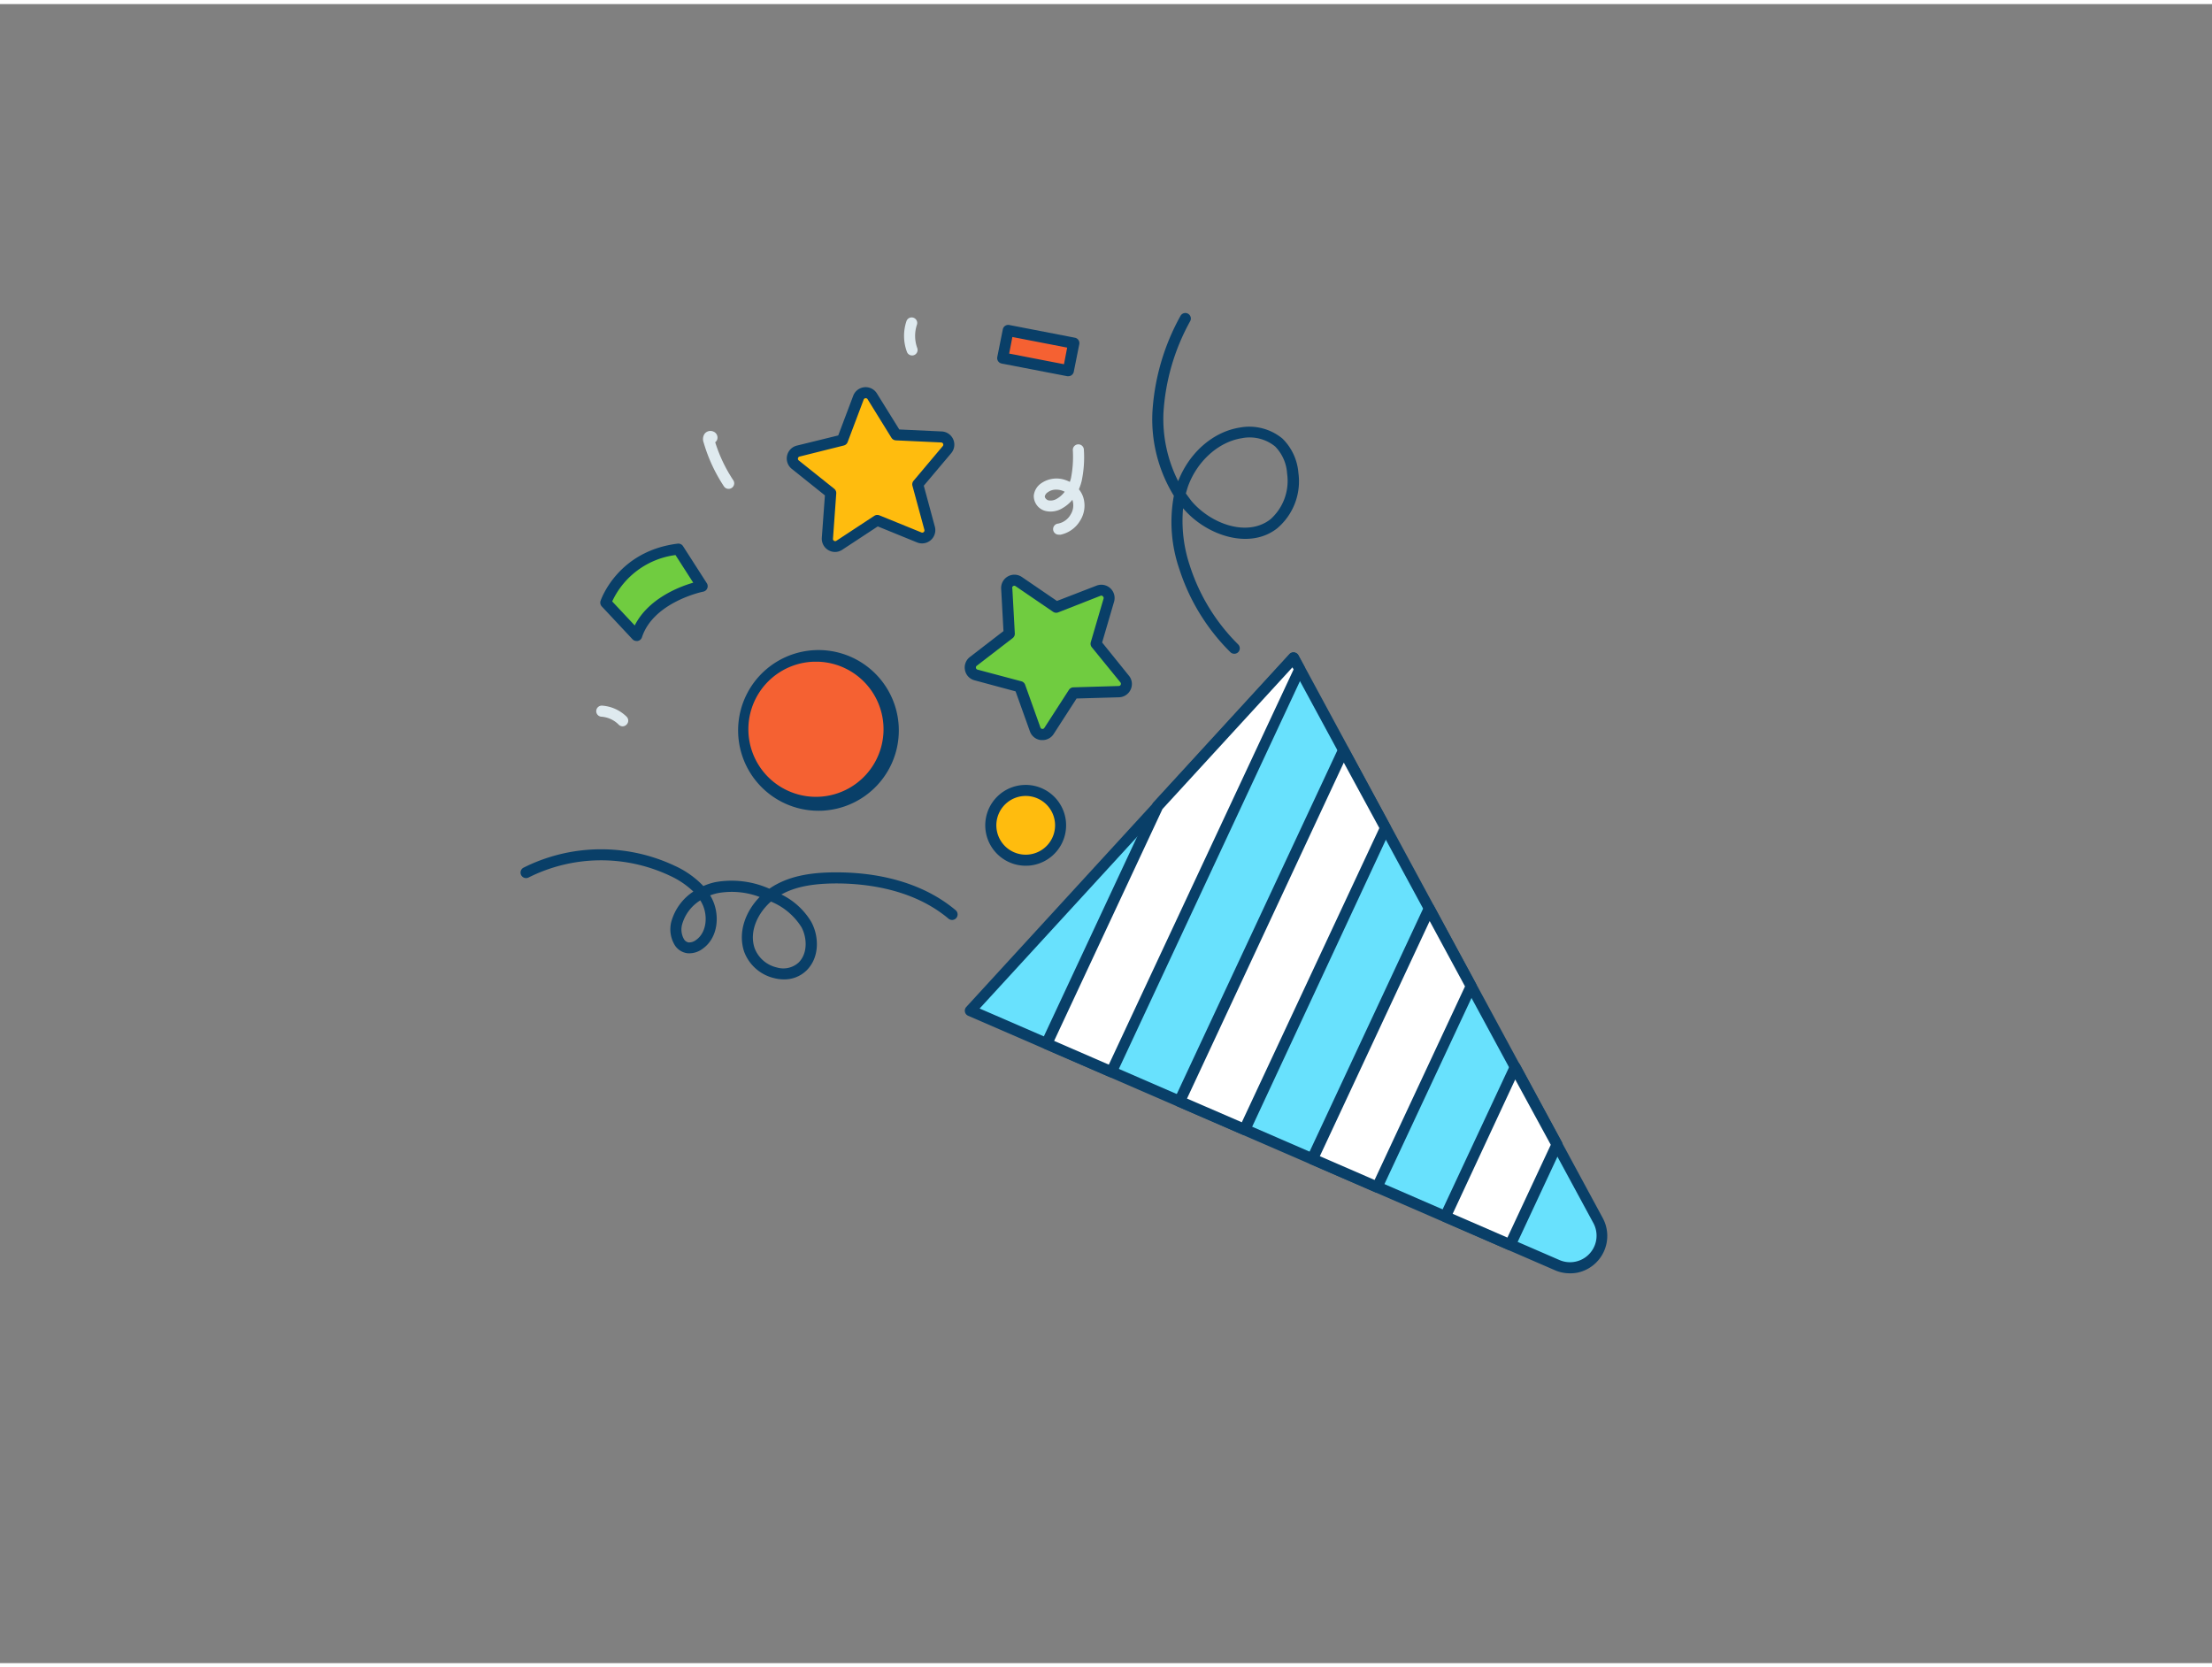 <svg xmlns="http://www.w3.org/2000/svg" viewBox="0 0 400 300" width="406" height="306" class="illustration styles_illustrationTablet__1DWOa" _mstVisible="6"><rect x="0" y="0" width="400" height="300" fill="#808080" stroke="none"/><g id="_267_party_outline" data-name="#267_party_outline" _mstVisible="7"><path d="M233.94,118.23,175.46,182l13.84,6,11.72,5.1,12.29,5.32,11.74,5.1,12.28,5.33,11.74,5.09,12.28,5.32,11.73,5.11,8.47,3.67A5.8,5.8,0,0,0,289,220l-7.41-13.71-7.58-14L266,177.59l-7.57-14-7.92-14.65-7.58-14-7.91-14.65Z" fill="#68e1fd" _mstVisible="8"></path><path d="M283.87,229.51a6.67,6.67,0,0,1-2.72-.57l-106.08-46a1,1,0,0,1-.34-1.59l58.47-63.77a1,1,0,0,1,1.62.2l55,101.72a6.79,6.79,0,0,1-4.56,9.89A6.69,6.69,0,0,1,283.87,229.51ZM177.15,181.63,282,227.11a4.8,4.8,0,0,0,6.13-6.69L233.73,119.94Z" fill="#093f68" _mstVisible="8"></path><polygon points="273.97 192.24 261.35 219.25 273.08 224.36 281.55 206.24 273.97 192.24" fill="#fff" _mstVisible="8"></polygon><path d="M273.08,225.36a1,1,0,0,1-.4-.09L261,220.17a1,1,0,0,1-.54-.56,1,1,0,0,1,0-.78l12.62-27a1,1,0,0,1,.88-.57,1,1,0,0,1,.91.52l7.58,14a1,1,0,0,1,0,.9L274,224.78A1,1,0,0,1,273.08,225.36Zm-10.39-6.61,9.9,4.3,7.84-16.78L274,194.46Z" fill="#093f68" _mstVisible="8"></path><polygon points="258.47 163.59 237.33 208.84 249.07 213.93 266.04 177.59 258.47 163.59" fill="#fff" _mstVisible="8"></polygon><path d="M249.07,214.93a.92.92,0,0,1-.4-.08l-11.74-5.1a1,1,0,0,1-.54-.56,1,1,0,0,1,0-.77l21.14-45.25a1,1,0,0,1,.88-.58,1,1,0,0,1,.91.53l7.57,14a1,1,0,0,1,0,.9l-17,36.34A1,1,0,0,1,249.07,214.93Zm-10.4-6.6,9.9,4.3,16.35-35-6.39-11.82Z" fill="#093f68" _mstVisible="8"></path><polygon points="242.97 134.94 213.31 198.41 225.05 203.51 250.55 148.94 242.97 134.94" fill="#fff" _mstVisible="8"></polygon><path d="M225.05,204.51a1,1,0,0,1-.39-.08l-11.75-5.1a1,1,0,0,1-.53-.56,1,1,0,0,1,0-.78l29.66-63.48a1,1,0,0,1,1.78,0l7.58,14a1,1,0,0,1,0,.9L226,203.93A1,1,0,0,1,225.05,204.51Zm-10.4-6.6,9.91,4.29L249.43,149,243,137.16Z" fill="#093f68" _mstVisible="8"></path><polygon points="233.94 118.23 209.39 145 189.3 187.99 201.02 193.09 235.06 120.29 233.94 118.23" fill="#fff" _mstVisible="8"></polygon><path d="M201,194.09a1,1,0,0,1-.4-.09l-11.72-5.09a1,1,0,0,1-.54-.57,1,1,0,0,1,0-.77l20.09-43a.85.85,0,0,1,.17-.25l24.55-26.78a1,1,0,0,1,1.62.2l1.11,2.06a1,1,0,0,1,0,.9l-34,72.8A1,1,0,0,1,201,194.09Zm-10.38-6.61,9.89,4.3,33.41-71.46-.21-.38-23.5,25.62Z" fill="#093f68" _mstVisible="8"></path><circle cx="148.07" cy="131.4" r="13.47" fill="#f56132" _mstVisible="8"></circle><path d="M148,145.87a14.53,14.53,0,1,1,1.21-.05C148.85,145.86,148.45,145.87,148,145.87Zm.05-26.95c-.35,0-.69,0-1,0a12.22,12.22,0,1,0,1,0Z" fill="#093f68" _mstVisible="8"></path><circle cx="185.48" cy="148.5" r="6.31" fill="#ffbc0e" _mstVisible="8"></circle><path d="M185.47,155.81a7.32,7.32,0,0,1-7.28-6.71h0a7.31,7.31,0,1,1,7.89,6.69Zm-5.28-6.87a5.31,5.31,0,1,0,4.85-5.73,5.31,5.31,0,0,0-4.85,5.73Z" fill="#093f68" _mstVisible="8"></path><path d="M182.06,105.66l.45,8.2-6.5,5a1.4,1.4,0,0,0,.5,2.46l7.93,2.1,2.76,7.73a1.4,1.4,0,0,0,2.49.29l4.45-6.89,8.2-.24a1.4,1.4,0,0,0,1-2.28l-5.18-6.37,2.31-7.87a1.4,1.4,0,0,0-1.85-1.69l-7.65,3-6.78-4.63A1.4,1.4,0,0,0,182.06,105.66Z" fill="#70cc40" _mstVisible="8"></path><path d="M188.52,133.09l-.28,0a2.39,2.39,0,0,1-2-1.58l-2.59-7.23-7.42-2a2.36,2.36,0,0,1-1.73-1.84,2.39,2.39,0,0,1,.88-2.37l6.08-4.69-.42-7.67h0a2.4,2.4,0,0,1,3.75-2.11l6.34,4.33,7.16-2.77a2.4,2.4,0,0,1,3.17,2.91l-2.16,7.37,4.84,6a2.36,2.36,0,0,1,.32,2.51,2.4,2.4,0,0,1-2.11,1.4l-7.67.22L190.53,132A2.39,2.39,0,0,1,188.52,133.09Zm-5.46-27.48.45,8.19a1,1,0,0,1-.39.85l-6.49,5a.38.38,0,0,0-.15.39.4.4,0,0,0,.29.31l7.93,2.11a1,1,0,0,1,.68.63l2.76,7.72a.38.38,0,0,0,.33.26.39.39,0,0,0,.38-.18L193.3,124a1,1,0,0,1,.81-.45l8.2-.24a.4.4,0,0,0,.3-.65l-5.18-6.36a1,1,0,0,1-.18-.92l2.31-7.87a.37.37,0,0,0-.12-.4A.35.35,0,0,0,199,107l-7.65,3a1,1,0,0,1-.92-.11l-6.78-4.63a.39.39,0,0,0-.62.35Z" fill="#093f68" _mstVisible="8"></path><path d="M155.22,71.17l-2.89,7.68-8,2a1.4,1.4,0,0,0-.54,2.45l6.41,5.13-.59,8.18a1.4,1.4,0,0,0,2.16,1.27l6.86-4.51,7.6,3.09a1.39,1.39,0,0,0,1.87-1.66L166,86.84l5.29-6.27a1.39,1.39,0,0,0-1-2.29l-8.2-.39-4.33-7A1.4,1.4,0,0,0,155.22,71.17Z" fill="#ffbc0e" _mstVisible="8"></path><path d="M151,99.07a2.4,2.4,0,0,1-2.39-2.57l.56-7.66-6-4.8a2.4,2.4,0,0,1,.92-4.2L151.58,78l2.71-7.18a2.4,2.4,0,0,1,4.28-.42l4.05,6.52,7.67.36A2.39,2.39,0,0,1,172,81.22l-4.95,5.87,2,7.4a2.4,2.4,0,0,1-3.21,2.86l-7.11-2.9-6.42,4.22A2.35,2.35,0,0,1,151,99.07Zm5.51-27.8h0a.38.38,0,0,0-.33.25h0l-2.9,7.68a1,1,0,0,1-.69.62l-8,2a.37.37,0,0,0-.29.3.39.39,0,0,0,.14.4l6.41,5.12a1,1,0,0,1,.37.86l-.59,8.18a.36.36,0,0,0,.19.37.37.37,0,0,0,.42,0l6.86-4.51a1,1,0,0,1,.92-.09l7.6,3.09a.38.38,0,0,0,.42-.07.41.41,0,0,0,.12-.4L165,87.11a1,1,0,0,1,.2-.91l5.28-6.27a.4.4,0,0,0-.28-.66l-8.2-.38a1,1,0,0,1-.8-.47l-4.33-7A.39.39,0,0,0,156.54,71.27Zm-1.32-.1h0Z" fill="#093f68" _mstVisible="8"></path><path d="M141.75,176.36a7.09,7.09,0,0,1-1.74-.22,7.67,7.67,0,0,1-5.45-4.8c-1.19-3.63.35-7.37,2.81-9.88a14.22,14.22,0,0,0-7.56-.7,9.27,9.27,0,0,0-1.39.41,6.42,6.42,0,0,1,.37.68c1.4,2.84,1.12,7-1.77,9a4,4,0,0,1-2.74.78,3.19,3.19,0,0,1-2.23-1.41,5.52,5.52,0,0,1-.67-4.23,9.57,9.57,0,0,1,4-5.51,15.27,15.27,0,0,0-4.28-2.88,29.17,29.17,0,0,0-25.54.35,1,1,0,0,1-.91-1.78,31.23,31.23,0,0,1,27.32-.37,16.64,16.64,0,0,1,5.22,3.68,11.08,11.08,0,0,1,2.2-.71,16.8,16.8,0,0,1,9.73,1.19l.17-.11c3-2,6.84-2.88,12.1-2.84,6.11,0,14.78,1.26,21.42,6.84a1,1,0,1,1-1.29,1.53c-6.18-5.2-14.37-6.34-20.14-6.37-4.35,0-7.55.59-10.08,2a12.85,12.85,0,0,1,5.39,4.93c1.42,2.58,1.58,6.44-.87,8.83A5.71,5.71,0,0,1,141.75,176.36Zm-2.34-14.07c-2.3,2-4,5.34-2.95,8.43a5.63,5.63,0,0,0,4,3.48,4.12,4.12,0,0,0,3.94-.87c1.71-1.67,1.54-4.57.51-6.44A11.79,11.79,0,0,0,139.41,162.29Zm-12.77-.22a7.51,7.51,0,0,0-3.31,4.42,3.53,3.53,0,0,0,.37,2.63,1.21,1.21,0,0,0,.84.56,2.09,2.09,0,0,0,1.32-.44c2-1.4,2.14-4.47,1.14-6.51Q126.84,162.4,126.64,162.07Z" fill="#093f68" _mstVisible="8"></path><path d="M109.55,108.23a15.74,15.74,0,0,1,13.09-9.67l4.3,6.7s-9.54,1.89-11.83,8.91Z" fill="#70cc40" _mstVisible="8"></path><path d="M115.11,115.17a1,1,0,0,1-.73-.31l-5.56-5.94a1,1,0,0,1-.22-1c.12-.36,3.16-9,13.92-10.35a1,1,0,0,1,1,.46l4.3,6.7a1,1,0,0,1,.07.93,1,1,0,0,1-.72.59c-.09,0-9,1.87-11.08,8.24a1,1,0,0,1-.74.67A.75.75,0,0,1,115.11,115.17Zm-4.4-7.15,4.07,4.34c2.42-4.82,8-7,10.58-7.73l-3.21-5A14.71,14.71,0,0,0,110.71,108Z" fill="#093f68" _mstVisible="8"></path><rect x="181.69" y="60.13" width="12.09" height="5.06" transform="translate(360.12 159.9) rotate(-169.03)" fill="#f56132" _mstVisible="8"></rect><path d="M193.19,67.29H193L181.13,65a1,1,0,0,1-.64-.43,1,1,0,0,1-.15-.75l1-5a1,1,0,0,1,1.17-.79l11.87,2.3a1,1,0,0,1,.79,1.17l-1,5A1,1,0,0,1,193.19,67.29Zm-10.7-4.09,9.91,1.92.58-3-9.91-1.92Z" fill="#093f68" _mstVisible="8"></path><path d="M223.19,117.48a1,1,0,0,1-.7-.29,37.14,37.14,0,0,1-9.22-15,26.11,26.11,0,0,1-1-13.28,26.42,26.42,0,0,1-3.88-15.06,40.83,40.83,0,0,1,5.07-17.45,1,1,0,0,1,1.34-.43,1,1,0,0,1,.43,1.35,39,39,0,0,0-4.84,16.6,25,25,0,0,0,2.66,12.35c2-5.14,6.27-8.91,11.12-9.69a9.41,9.41,0,0,1,7.75,2,9.76,9.76,0,0,1,2.87,6.18,11.13,11.13,0,0,1-3.79,10c-5,4-12.9,1.34-17.06-3.59h0a25.46,25.46,0,0,0,1.23,10.41,35.15,35.15,0,0,0,8.73,14.21,1,1,0,0,1,0,1.41A1,1,0,0,1,223.19,117.48Zm-8.75-29c.33.47.68.93,1,1.36,3.57,4.22,10.17,6.56,14.31,3.31a9.28,9.28,0,0,0,3-8.24A7.66,7.66,0,0,0,230.59,80a7.31,7.31,0,0,0-6.08-1.49c-4.25.68-8.17,4.27-9.76,8.93C214.64,87.82,214.53,88.16,214.44,88.51Z" fill="#093f68" _mstVisible="8"></path><path d="M112.59,130.6a1,1,0,0,1-.71-.3,4.89,4.89,0,0,0-3.13-1.44,1,1,0,0,1,.14-2,7,7,0,0,1,4.42,2,1,1,0,0,1,0,1.42A1,1,0,0,1,112.59,130.6Z" fill="#dfeaef" _mstVisible="8"></path><path d="M131.75,87.66a1,1,0,0,1-.84-.45,29,29,0,0,1-3.67-7.93,1.74,1.74,0,0,1,.16-1.56A1.33,1.33,0,0,1,129,77.3a1.17,1.17,0,0,1,.73,1.29,1,1,0,0,1-.4.64,26.93,26.93,0,0,0,3.27,6.87,1,1,0,0,1-.28,1.39A1,1,0,0,1,131.75,87.66Z" fill="#dfeaef" _mstVisible="8"></path><path d="M191.52,95.94a1,1,0,0,1-.16-2,3.34,3.34,0,0,0,2.24-1.63,3.1,3.1,0,0,0,.34-2.59l0-.1a6.62,6.62,0,0,1-1.79,1.52,4.08,4.08,0,0,1-3.08.52,2.8,2.8,0,0,1-2.13-2.79,3.1,3.1,0,0,1,1.33-2.21,4.86,4.86,0,0,1,4.29-.63,5.87,5.87,0,0,1,.9.37c.08-.23.15-.45.21-.69a20.13,20.13,0,0,0,.33-5.1,1,1,0,0,1,2,0,20.71,20.71,0,0,1-.4,5.63,9.77,9.77,0,0,1-.5,1.5,4.56,4.56,0,0,1,.76,1.36,5.06,5.06,0,0,1-.51,4.26,5.39,5.39,0,0,1-3.63,2.6ZM191,87.8a2.51,2.51,0,0,0-1.53.48,1.2,1.2,0,0,0-.54.74c0,.28.3.62.66.72a2.17,2.17,0,0,0,1.57-.32,4.71,4.71,0,0,0,1.37-1.24,3.46,3.46,0,0,0-.56-.23A3.27,3.27,0,0,0,191,87.8Z" fill="#dfeaef" _mstVisible="8"></path><path d="M164.94,63.54a1,1,0,0,1-.94-.65,8.36,8.36,0,0,1-.09-5.54,1,1,0,0,1,1.26-.64,1,1,0,0,1,.64,1.27,6.43,6.43,0,0,0,.06,4.22,1,1,0,0,1-.59,1.28A1,1,0,0,1,164.94,63.54Z" fill="#dfeaef" _mstVisible="8"></path></g></svg>